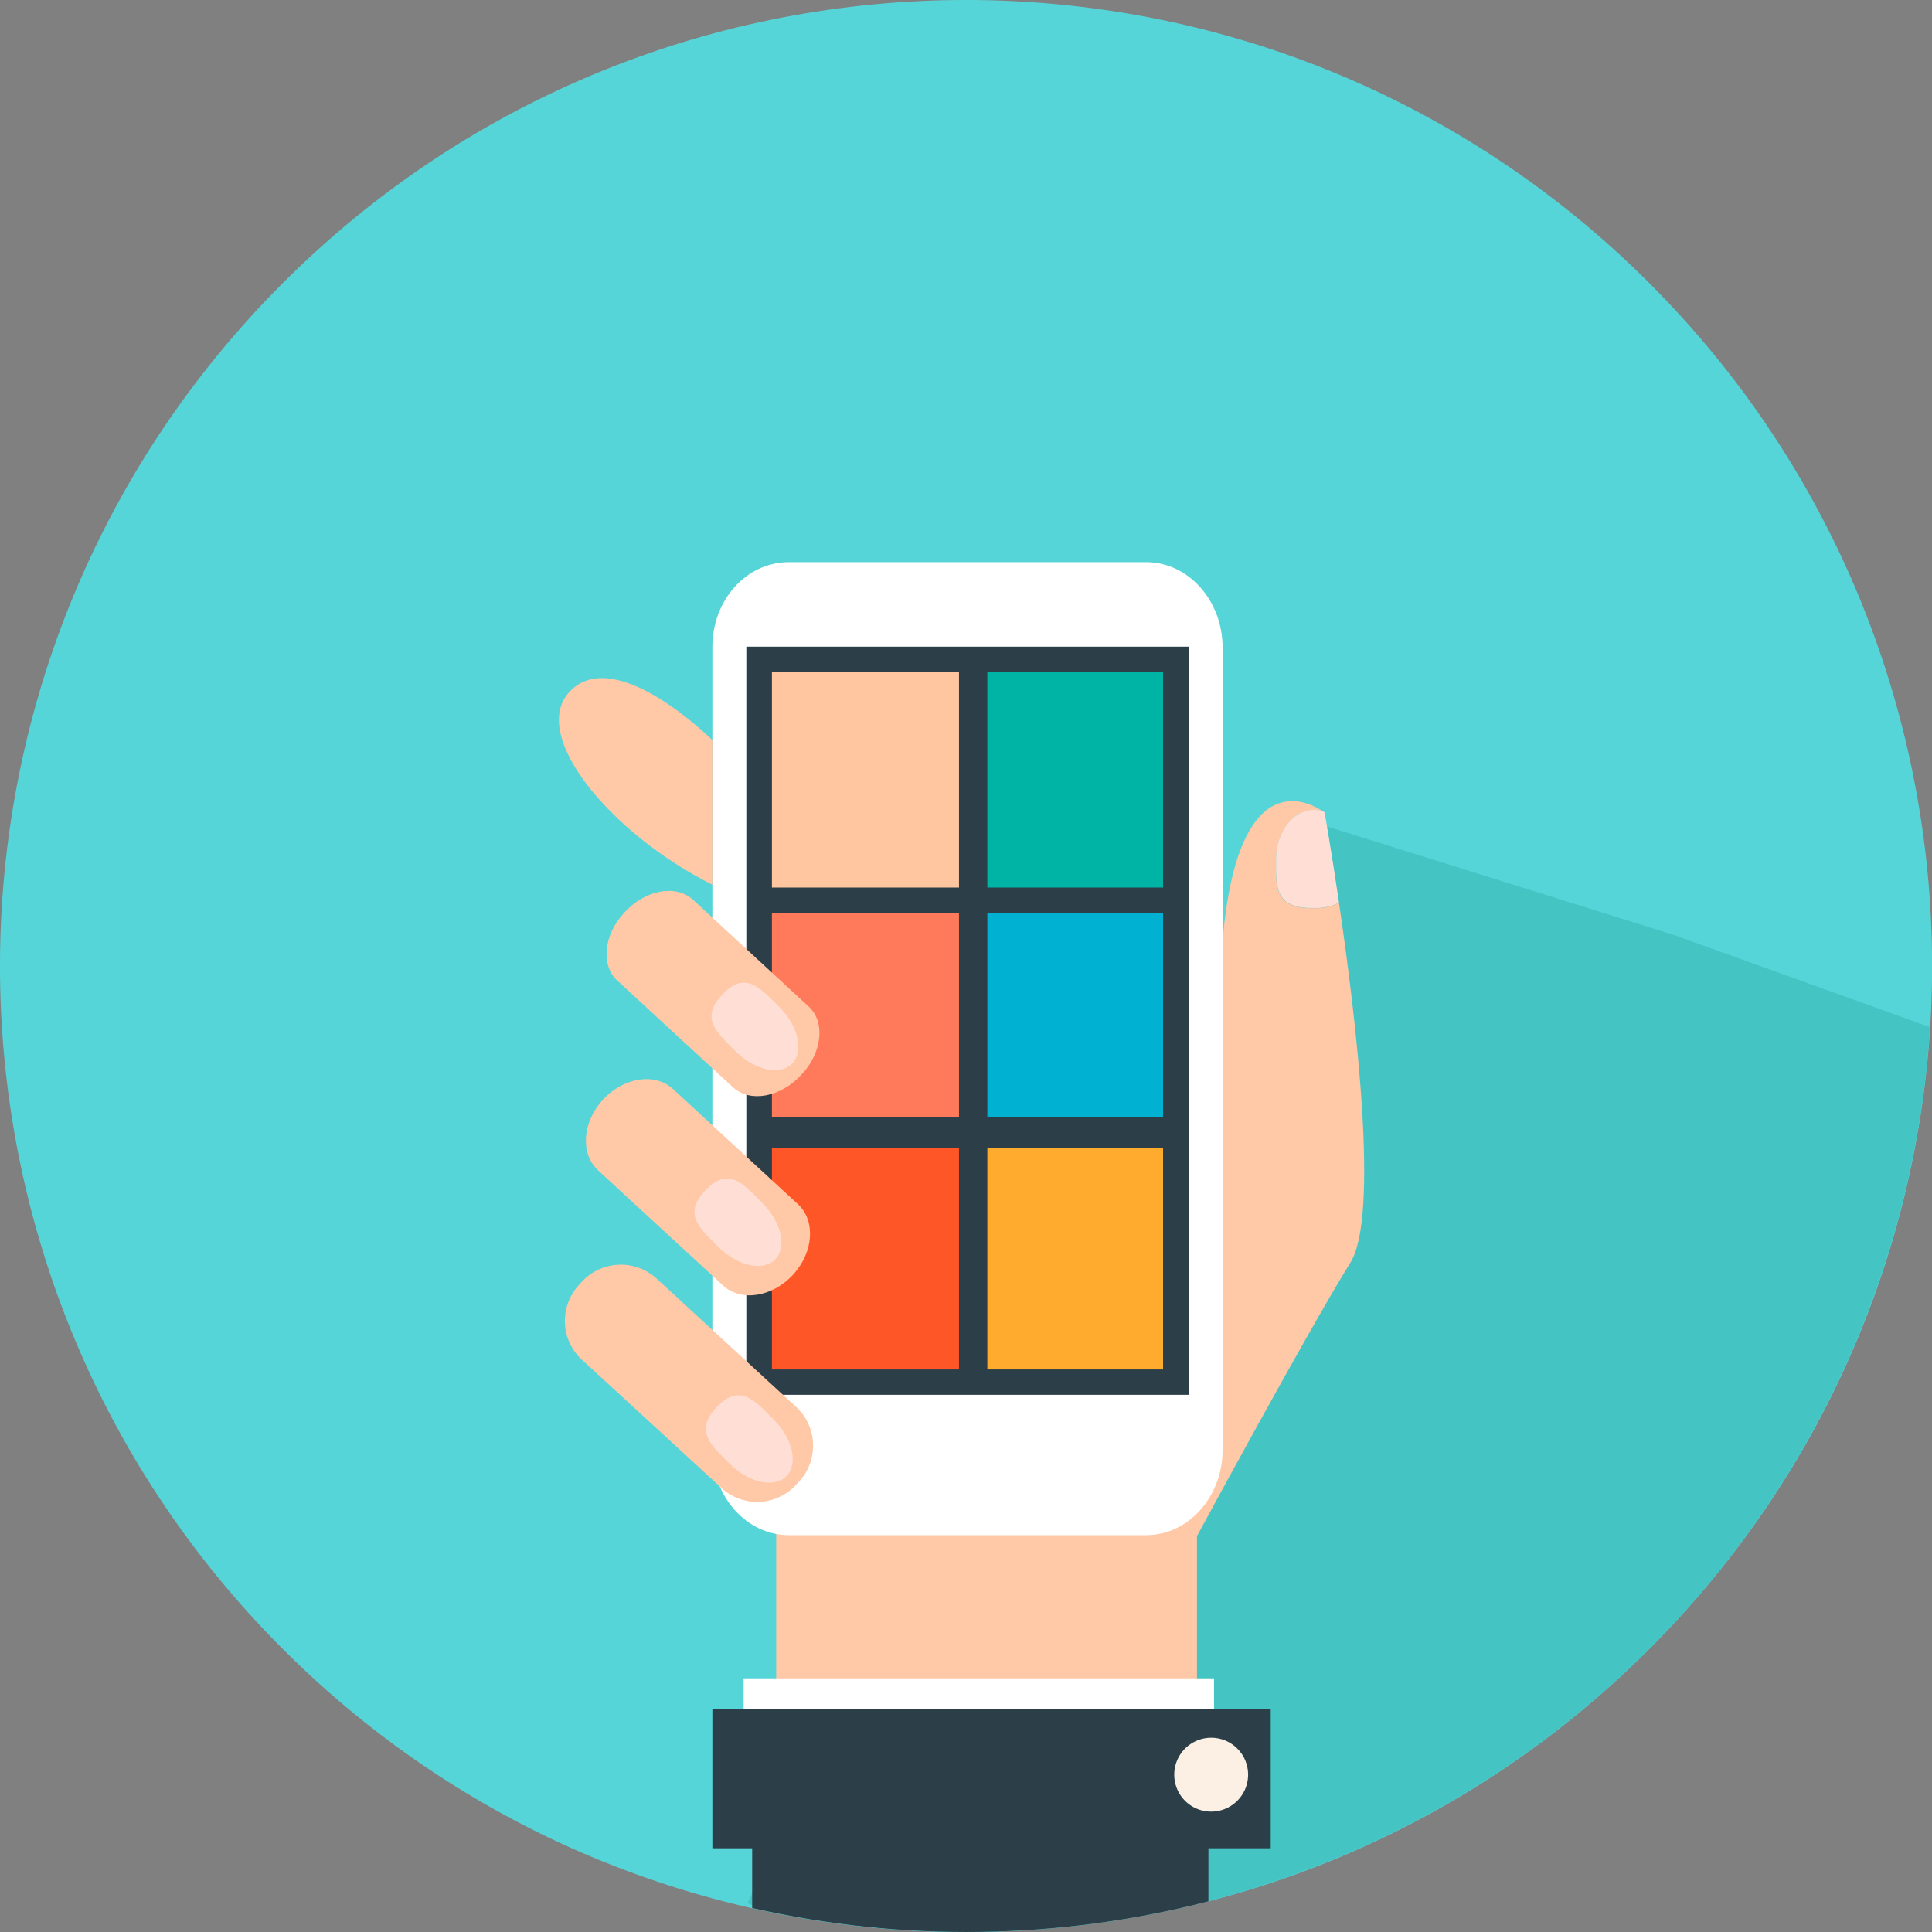 <svg width="40" height="40" viewBox="0 0 40 40" fill="none" xmlns="http://www.w3.org/2000/svg">
<rect x="0" y="0" width="40" height="40" fill="#808080" stroke="none"/>
<g clip-path="url(#clip0_3255_11733)">
<path d="M34.144 34.144C41.955 26.333 41.955 13.669 34.144 5.858C26.333 -1.953 13.669 -1.953 5.858 5.858C-1.953 13.669 -1.953 26.333 5.858 34.144C13.669 41.955 26.333 41.955 34.144 34.144Z" fill="#56D5D9"/>
<path d="M26.857 16.917L26.419 17.783L15.475 39.399L15.774 39.548C18.587 40.157 21.498 40.15 24.309 39.53C27.12 38.91 29.763 37.69 32.059 35.954C34.355 34.219 36.25 32.008 37.613 29.473C38.976 26.938 39.776 24.138 39.958 21.266L34.666 19.361L26.857 16.917Z" fill="#45C4C4"/>
<path d="M27.723 18.695C27.564 18.772 27.387 18.809 27.21 18.802C26.363 18.822 26.419 18.348 26.419 17.786C26.419 17.224 26.772 16.77 27.21 16.77C27.27 16.77 27.33 16.78 27.387 16.798C27.139 16.626 25.635 15.754 25.313 19.465L25.226 24.128H19.686L22.062 35.306L24.791 31.787C24.791 31.787 27.08 27.554 27.958 26.143C28.559 25.186 28.082 21.127 27.723 18.695Z" fill="#FFC8A6"/>
<path d="M26.419 17.783C26.419 18.348 26.372 18.819 27.21 18.799C27.387 18.806 27.564 18.77 27.723 18.692C27.562 17.591 27.424 16.821 27.424 16.821C27.413 16.811 27.401 16.802 27.387 16.795C27.33 16.777 27.27 16.768 27.21 16.767C26.772 16.767 26.419 17.221 26.419 17.783Z" fill="#FFDFD5"/>
<path d="M24.782 31.344H16.07V36.537H24.782V31.344Z" fill="#FFC8A6"/>
<path d="M25.313 30.015C25.313 30.991 24.604 31.784 23.727 31.784H16.335C15.46 31.784 14.749 30.991 14.749 30.015V13.397C14.749 12.421 15.452 11.639 16.335 11.639H23.727C24.604 11.639 25.313 12.432 25.313 13.409V30.015Z" fill="white"/>
<path d="M24.608 28.878V13.389H15.452V28.878H24.608Z" fill="#2C3F49"/>
<path d="M19.855 13.916H15.982V18.376H19.855V13.916Z" fill="#FFC6A0"/>
<path d="M24.08 13.916H20.442V18.376H24.08V13.916Z" fill="#00B4A5"/>
<path d="M19.855 18.904H15.982V23.128H19.855V18.904Z" fill="#FF7A5A"/>
<path d="M24.08 18.904H20.442V23.128H24.08V18.904Z" fill="#00B1D1"/>
<path d="M19.855 23.775H15.982V28.353H19.855V23.775Z" fill="#FF5628"/>
<path d="M24.08 23.775H20.442V28.353H24.08V23.775Z" fill="#FFAB2E"/>
<path d="M16.513 29.157C16.615 29.259 16.696 29.379 16.751 29.512C16.806 29.645 16.834 29.788 16.834 29.931C16.834 30.075 16.806 30.218 16.751 30.351C16.696 30.484 16.615 30.605 16.513 30.706C16.326 30.928 16.059 31.066 15.77 31.091C15.481 31.116 15.194 31.025 14.972 30.839L12.014 28.121C11.81 27.916 11.695 27.638 11.695 27.348C11.695 27.058 11.81 26.78 12.014 26.574C12.202 26.352 12.469 26.213 12.758 26.188C13.048 26.162 13.335 26.253 13.558 26.439L16.513 29.157Z" fill="#FFC8A6"/>
<path d="M16.521 24.932C16.891 25.273 16.846 25.928 16.417 26.394C15.988 26.857 15.342 26.958 14.969 26.614L12.381 24.229C12.009 23.885 12.057 23.233 12.483 22.767C12.912 22.302 13.561 22.203 13.934 22.547L16.521 24.932Z" fill="#FFC8A6"/>
<path d="M16.744 20.84C17.089 21.156 17.027 21.791 16.592 22.251C16.166 22.716 15.536 22.835 15.181 22.516L12.779 20.3C12.435 19.984 12.497 19.349 12.931 18.889C13.358 18.424 13.984 18.305 14.343 18.624L16.744 20.84Z" fill="#FFC8A6"/>
<path d="M14.749 15.325C14.749 15.325 12.813 13.389 11.845 14.269C10.877 15.15 12.63 17.261 14.749 18.317V15.325Z" fill="#FFC8A6"/>
<path d="M16.017 29.391C16.415 29.789 16.533 30.314 16.279 30.565C16.025 30.816 15.503 30.701 15.105 30.303C14.707 29.905 14.371 29.625 14.842 29.129C15.314 28.632 15.63 28.993 16.017 29.391Z" fill="#FFDFD5"/>
<path d="M15.782 24.904C16.18 25.302 16.299 25.827 16.047 26.078C15.796 26.329 15.268 26.213 14.871 25.815C14.473 25.417 14.137 25.135 14.608 24.641C15.079 24.147 15.387 24.5 15.782 24.904Z" fill="#FFDFD5"/>
<path d="M16.135 20.848C16.533 21.246 16.648 21.771 16.397 22.025C16.146 22.279 15.621 22.157 15.223 21.76C14.825 21.362 14.489 21.082 14.961 20.585C15.432 20.089 15.734 20.453 16.135 20.848Z" fill="#FFDFD5"/>
<path d="M25.135 34.748H15.396V35.51H25.135V34.748Z" fill="white"/>
<path d="M26.309 35.391H14.749V38.267H26.309V35.391Z" fill="#2C3F49"/>
<path d="M15.573 37.914V39.503C18.688 40.209 21.927 40.162 25.019 39.365V37.914H15.573Z" fill="#2C3F49"/>
<path d="M25.841 36.74C25.841 36.892 25.797 37.04 25.713 37.166C25.629 37.292 25.51 37.391 25.37 37.449C25.23 37.507 25.076 37.523 24.927 37.493C24.779 37.464 24.642 37.391 24.535 37.284C24.428 37.177 24.355 37.04 24.326 36.892C24.296 36.743 24.312 36.589 24.37 36.449C24.428 36.309 24.526 36.19 24.653 36.106C24.779 36.022 24.927 35.978 25.079 35.978C25.281 35.978 25.475 36.059 25.617 36.202C25.76 36.344 25.841 36.538 25.841 36.74Z" fill="#FBF0E3"/>
</g>
<defs>
<clipPath id="clip0_3255_11733">
<rect width="40" height="40" fill="white"/>
</clipPath>
</defs>
</svg>
